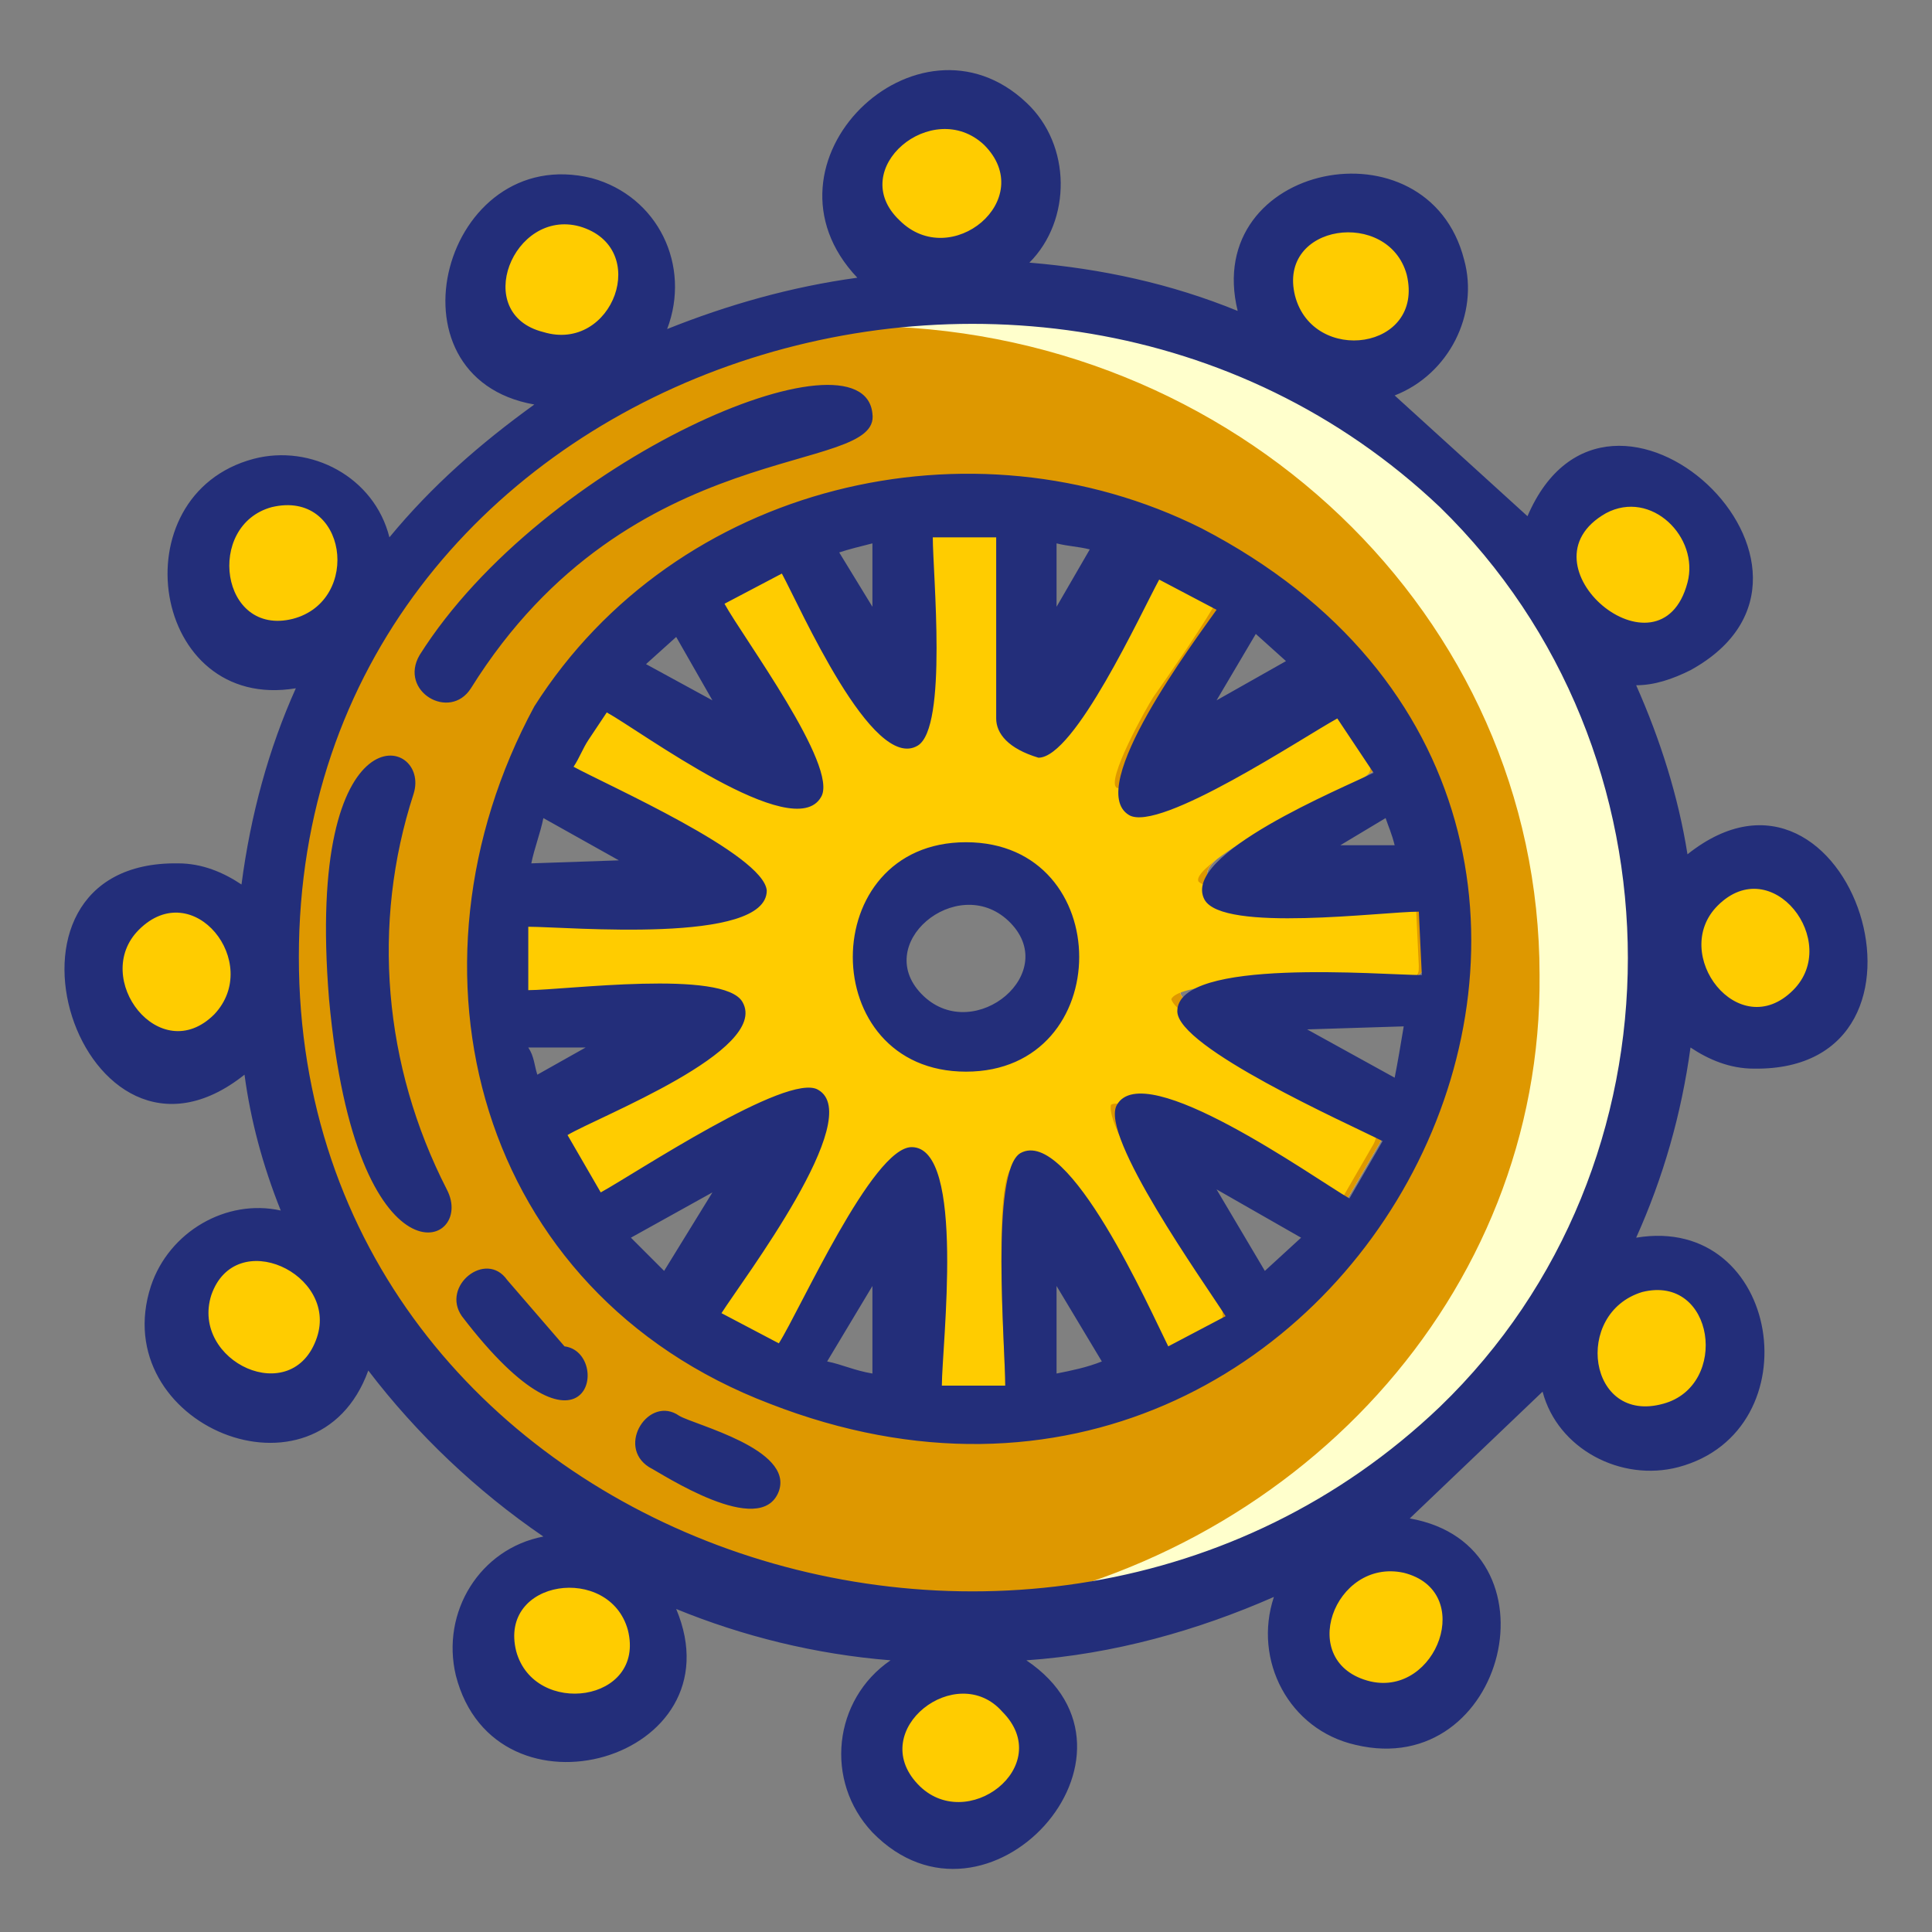 <?xml version="1.0" ?><svg id="Layer_1" style="enable-background:new 0 0 64 64;" version="1.1" viewBox="0 0 64 64" xml:space="preserve" xmlns="http://www.w3.org/2000/svg" xmlns:xlink="http://www.w3.org/1999/xlink"><rect x="0" y="0" width="64" height="64" fill="#808080" stroke="none"/><style type="text/css">
	.st0{fill-rule:evenodd;clip-rule:evenodd;fill:#389BDC;}
	.st1{fill-rule:evenodd;clip-rule:evenodd;fill:#FF9933;}
	.st2{fill-rule:evenodd;clip-rule:evenodd;fill:#FFFFCC;}
	.st3{fill-rule:evenodd;clip-rule:evenodd;fill:#EBD79F;}
	.st4{fill-rule:evenodd;clip-rule:evenodd;fill:#FF0000;}
	.st5{fill-rule:evenodd;clip-rule:evenodd;fill:#232E7A;}
	.st6{fill-rule:evenodd;clip-rule:evenodd;fill:#E6E6E6;}
	.st7{fill-rule:evenodd;clip-rule:evenodd;fill:#DE9800;}
	.st8{fill-rule:evenodd;clip-rule:evenodd;fill:#00FFFF;}
	.st9{fill-rule:evenodd;clip-rule:evenodd;fill:#FFCC00;}
	.st10{fill-rule:evenodd;clip-rule:evenodd;fill:#FF3399;}
	.st11{fill-rule:evenodd;clip-rule:evenodd;fill:#6666CC;}
	.st12{fill-rule:evenodd;clip-rule:evenodd;fill:#BA8E8E;}
</style><g><path class="st2" d="M48.1,16.4c8.6,8.3,8.6,22.4,0,30.7c-8.6,8.2-22.6,8.3-31.5,0.6c-4.7-4.1-7.3-9.7-7.3-15.9   c0-6.2,2.5-11.9,7.3-15.9C25.5,8.1,39.5,8.2,48.1,16.4L48.1,16.4z M52.9,16.5c-2.9,1.6-0.3,5.2,2,4.7c0.9-0.2,1.3-0.9,1.5-1.7   C57,17.5,54.8,15.5,52.9,16.5L52.9,16.5z M56.5,29.5C56.5,29.5,56.5,29.5,56.5,29.5c-2.2,2.2,1,6,3.3,3.7   C61.9,31,58.8,27.3,56.5,29.5L56.5,29.5z M54.2,42.3c-3,0.8-2.2,5.7,1,4.8C58.2,46.3,57.4,41.4,54.2,42.3L54.2,42.3z M46.6,51.5   c-3-0.7-4.6,4-1.4,4.7C48.2,56.9,49.8,52.2,46.6,51.5L46.6,51.5z M33.7,56.3C33.7,56.3,33.7,56.3,33.7,56.3c-2.2-2.3-6,0.9-3.8,3.2   C32.1,61.7,35.9,58.6,33.7,56.3L33.7,56.3z M21.3,53.9c-0.8-3-5.7-2.2-4.8,1C17.3,57.9,22.2,57.1,21.3,53.9L21.3,53.9z M11,44.6   C11,44.6,11,44.6,11,44.6c1-3-3.5-5-4.6-1.9C5.5,45.7,9.9,47.6,11,44.6L11,44.6z M7.5,34C7.5,34,7.5,34,7.5,34c2.2-2.2-1-6-3.3-3.7   C2.1,32.5,5.2,36.3,7.5,34L7.5,34z M9.9,21.1c3-0.8,2.2-5.7-1-4.8C5.9,17,6.7,21.9,9.9,21.1L9.9,21.1z M17.9,11.7   c3,0.8,4.7-3.9,1.5-4.7C16.4,6.2,14.7,10.8,17.9,11.7L17.9,11.7z M29.4,7.7C29.4,7.8,29.4,7.8,29.4,7.7c2.3,2.2,6-1.1,3.6-3.3   C30.8,2.3,27.1,5.5,29.4,7.7L29.4,7.7z M42.3,10c0.8,3,5.7,2.2,4.8-1C46.4,6,41.5,6.8,42.3,10L42.3,10z M18.2,23.7   c-4.6,8.5-1.7,18.7,7.5,22.3c18.7,7.3,31.9-18.7,13.8-27.9C32.2,14.3,22.7,16.7,18.2,23.7L18.2,23.7z M20.3,23   c-0.3-0.1-0.6-0.1-0.8,0.2c-0.2,0.3-0.5,0.6-0.7,1c-0.2,0.3-0.4,0.6-0.5,0.9c-0.2,0.3,0,0.6,0.2,0.8c1,0.5,5.8,2.7,6.1,3.6   c-0.2,0.5-3,0.6-3.5,0.6c-1.3,0-2.6-0.1-3.9-0.1c-0.3,0-0.6,0.3-0.6,0.6l0,2.1c0,0.2,0.1,0.3,0.2,0.4c0.1,0.1,0.3,0.2,0.4,0.2   c1,0,6-0.6,6.6,0.1c0.2,0.5-2.2,1.8-2.5,2c-1,0.6-2.1,1-3.1,1.5C18.1,37,18,37.2,18,37.3c0,0.2,0,0.3,0.1,0.5l1.1,1.9   c0.2,0.3,0.5,0.4,0.8,0.2c1-0.6,5.7-3.6,6.6-3.4c0.3,0.5-1.1,2.9-1.3,3.3c-0.7,1.1-1.5,2.2-2.1,3.2C23,43.1,23,43.3,23,43.5   c0,0.2,0.1,0.3,0.3,0.4l1.9,1c0.3,0.2,0.6,0.1,0.8-0.2c0.6-1,3-5.9,3.9-6.2c0.5,0,0.6,3.1,0.6,3.4c0,1.3-0.2,2.6-0.2,3.8   c0,0.3,0.3,0.6,0.6,0.6l2.1,0c0.2,0,0.3-0.1,0.4-0.2c0.1-0.1,0.2-0.3,0.2-0.4c0-1.1-0.4-6.5,0.2-7.2c0.6-0.1,2,2.3,2.2,2.7   c0.6,1.1,1.2,2.3,1.8,3.4c0.2,0.3,0.5,0.4,0.8,0.2l1.9-1c0.1-0.1,0.2-0.2,0.3-0.4c0-0.2,0-0.3-0.1-0.5c-0.6-1-3.8-5.6-3.6-6.5   c0.4-0.4,3,1,3.4,1.3c1.2,0.7,2.3,1.5,3.4,2.1c0.3,0.2,0.6,0.1,0.8-0.2l1.1-1.9c0.1-0.1,0.1-0.3,0.1-0.5c0-0.2-0.1-0.3-0.3-0.4   c-1-0.6-6.2-3-6.5-3.9c0.2-0.5,3.1-0.6,3.6-0.6c1.3,0,2.7,0.1,4,0.1c0.2,0,0.3-0.1,0.4-0.2c0.1-0.1,0.2-0.3,0.2-0.4l-0.1-2.1   c0-0.3-0.3-0.6-0.6-0.6c-1,0-6,0.6-6.6-0.1c-0.2-0.5,2.1-1.8,2.4-1.9c1-0.5,2.1-1,3-1.5c0.2-0.1,0.3-0.2,0.3-0.4   c0-0.2,0-0.3-0.1-0.5l-1.2-1.8c-0.2-0.3-0.5-0.4-0.8-0.2c-1,0.5-5.4,3.5-6.3,3.2c-0.4-0.3,1-2.7,1.2-3c0.6-1,1.4-2,2-3   c0.1-0.1,0.1-0.3,0.1-0.5c0-0.2-0.1-0.3-0.3-0.4l-1.9-1c-0.3-0.1-0.6,0-0.8,0.2C37,19.5,34.8,24,34,24.2c-0.2,0-0.4-0.2-0.4-0.4v-6   c0-0.2-0.1-0.3-0.2-0.4c-0.1-0.1-0.3-0.2-0.4-0.2l-2.1,0c-0.3,0-0.6,0.3-0.6,0.6c0,1,0.4,5.8-0.2,6.4c-0.4,0.3-1.9-2.1-2-2.4   c-0.6-1-1-2.1-1.6-3.1c-0.2-0.3-0.5-0.4-0.8-0.2l-1.9,1c-0.2,0.1-0.3,0.2-0.3,0.4c0,0.2,0,0.3,0.1,0.5c0.5,0.9,3.4,5,3.2,5.8   c-0.3,0.5-2.9-0.9-3.2-1.1C22.4,24.3,21.4,23.6,20.3,23L20.3,23z M32,28.5c-4.3,0-4.3,6.4,0,6.4S36.3,28.5,32,28.5L32,28.5z    M15.1,22.5c2.1-3.4,4.9-5.6,8.6-7c1.1-0.4,2.3-0.7,3.4-1.1c0.2-0.1,1.2-0.4,1.2-0.6c0-0.1,0-0.1-0.1-0.2c-0.5-0.7-3.1,0.2-3.7,0.5   c-2.4,0.9-4.8,2.4-6.7,4.1c-1.3,1.1-2.5,2.4-3.4,3.9C14.2,22.5,14.8,23,15.1,22.5L15.1,22.5z M14.3,39.7c-2.1-4.2-2.6-9.1-1.1-13.5   c0-0.1,0.1-0.4-0.1-0.5c-0.3-0.2-0.8,0.6-0.9,0.8c-0.9,1.7-0.8,4.7-0.6,6.6c0.2,1.9,0.5,4.9,1.7,6.4c0.1,0.2,0.8,0.9,1,0.7   C14.4,40.1,14.4,39.8,14.3,39.7L14.3,39.7z M15.8,43.3c0.6,0.8,1.6,2,2.5,2.4c0.1,0,0.5,0.2,0.6,0.1c0.1-0.1,0-0.6-0.2-0.6   c-0.1,0-0.3-0.1-0.4-0.2l-1.9-2.2C16.1,42.4,15.5,42.9,15.8,43.3L15.8,43.3z M21.9,48.1c0.4,0.2,3.2,1.9,3.5,1.1   c0.3-0.6-2.7-1.6-3-1.8C21.9,47.2,21.4,47.9,21.9,48.1z"/><path class="st7" d="M32.1,53.4c-5.6,0-11.2-1.9-15.6-5.7c-4.7-4.1-7.3-9.7-7.3-15.9c0-6.2,2.5-11.9,7.3-15.9   c2.9-2.4,6.2-4.1,9.7-5c0.8-0.1,1.5-0.1,2.3-0.1c12.4,0,22.5,9.6,22.5,21.5C51.1,42.9,42.9,51.7,32.1,53.4L32.1,53.4z M10.7,45.2   c0.1-0.2,0.2-0.4,0.3-0.6c0,0,0,0,0-0.1c0.7-2-1.3-3.6-2.9-3.3C8.8,42.6,9.7,44,10.7,45.2L10.7,45.2z M6.2,34.7   C6.1,33.9,6,33,6,32.2c0-0.9,0.1-1.7,0.2-2.5C7.9,30,9.1,32.4,7.5,34c0,0,0,0-0.1,0C7.1,34.4,6.6,34.6,6.2,34.7L6.2,34.7z    M9.2,21.2c0.2,0,0.4,0,0.7-0.1c1.5-0.4,2.1-1.9,1.8-3.1C10.8,19,10,20,9.2,21.2L9.2,21.2z M18.2,23.7c-4.6,8.5-1.7,18.7,7.5,22.3   c18.7,7.3,31.9-18.7,13.8-27.9C32.2,14.3,22.7,16.7,18.2,23.7L18.2,23.7z M20.3,23c-0.3-0.1-0.6-0.1-0.8,0.2   c-0.2,0.3-0.5,0.6-0.7,1c-0.2,0.3-0.4,0.6-0.5,0.9c-0.2,0.3,0,0.6,0.2,0.8c1,0.5,5.8,2.7,6.1,3.6c-0.2,0.5-3,0.6-3.5,0.6   c-1.3,0-2.6-0.1-3.9-0.1c-0.3,0-0.6,0.3-0.6,0.6l0,2.1c0,0.2,0.1,0.3,0.2,0.4c0.1,0.1,0.3,0.2,0.4,0.2c1,0,6-0.6,6.6,0.1   c0.2,0.5-2.2,1.8-2.5,2c-1,0.6-2.1,1-3.1,1.5C18.1,37,18,37.2,18,37.3c0,0.2,0,0.3,0.1,0.5l1.1,1.9c0.2,0.3,0.5,0.4,0.8,0.2   c1-0.6,5.7-3.6,6.6-3.4c0.3,0.5-1.1,2.9-1.3,3.3c-0.7,1.1-1.5,2.2-2.1,3.2C23,43.1,23,43.3,23,43.5c0,0.2,0.1,0.3,0.3,0.4l1.9,1   c0.3,0.2,0.6,0.1,0.8-0.2c0.6-1,3-5.9,3.9-6.2c0.5,0,0.6,3.1,0.6,3.4c0,1.3-0.2,2.6-0.2,3.8c0,0.3,0.3,0.6,0.6,0.6l2.1,0   c0.2,0,0.3-0.1,0.4-0.2c0.1-0.1,0.2-0.3,0.2-0.4c0-1.1-0.4-6.5,0.2-7.2c0.6-0.1,2,2.3,2.2,2.7c0.6,1.1,1.2,2.3,1.8,3.4   c0.2,0.3,0.5,0.4,0.8,0.2l1.9-1c0.1-0.1,0.2-0.2,0.3-0.4c0-0.2,0-0.3-0.1-0.5c-0.6-1-3.8-5.6-3.6-6.5c0.4-0.4,3,1,3.4,1.3   c1.2,0.7,2.3,1.5,3.4,2.1c0.3,0.2,0.6,0.1,0.8-0.2l1.1-1.9c0.1-0.1,0.1-0.3,0.1-0.5c0-0.2-0.1-0.3-0.3-0.4c-1-0.6-6.2-3-6.5-3.9   c0.2-0.5,3.1-0.6,3.6-0.6c1.3,0,2.7,0.1,4,0.1c0.2,0,0.3-0.1,0.4-0.2c0.1-0.1,0.2-0.3,0.2-0.4l-0.1-2.1c0-0.3-0.3-0.6-0.6-0.6   c-1,0-6,0.6-6.6-0.1c-0.2-0.5,2.1-1.8,2.4-1.9c1-0.5,2.1-1,3-1.5c0.2-0.1,0.3-0.2,0.3-0.4c0-0.2,0-0.3-0.1-0.5l-1.2-1.8   c-0.2-0.3-0.5-0.4-0.8-0.2c-1,0.5-5.4,3.5-6.3,3.2c-0.4-0.3,1-2.7,1.2-3c0.6-1,1.4-2,2-3c0.1-0.1,0.1-0.3,0.1-0.5   c0-0.2-0.1-0.3-0.3-0.4l-1.9-1c-0.3-0.1-0.6,0-0.8,0.2C37,19.5,34.8,24,34,24.2c-0.2,0-0.4-0.2-0.4-0.4v-6c0-0.2-0.1-0.3-0.2-0.4   c-0.1-0.1-0.3-0.2-0.4-0.2l-2.1,0c-0.3,0-0.6,0.3-0.6,0.6c0,1,0.4,5.8-0.2,6.4c-0.4,0.3-1.9-2.1-2-2.4c-0.6-1-1-2.1-1.6-3.1   c-0.2-0.3-0.5-0.4-0.8-0.2l-1.9,1c-0.2,0.1-0.3,0.2-0.3,0.4c0,0.2,0,0.3,0.1,0.5c0.5,0.9,3.4,5,3.2,5.8c-0.3,0.5-2.9-0.9-3.2-1.1   C22.4,24.3,21.4,23.6,20.3,23L20.3,23z M32,28.5c-4.3,0-4.3,6.4,0,6.4S36.3,28.5,32,28.5L32,28.5z M15.1,22.5   c2.1-3.4,4.9-5.6,8.6-7c1.1-0.4,2.3-0.7,3.4-1.1c0.2-0.1,1.2-0.4,1.2-0.6c0-0.1,0-0.1-0.1-0.2c-0.5-0.7-3.1,0.2-3.7,0.5   c-2.4,0.9-4.8,2.4-6.7,4.1c-1.3,1.1-2.5,2.4-3.4,3.9C14.2,22.5,14.8,23,15.1,22.5L15.1,22.5z M14.3,39.7c-2.1-4.2-2.6-9.1-1.1-13.5   c0-0.1,0.1-0.4-0.1-0.5c-0.3-0.2-0.8,0.6-0.9,0.8c-0.9,1.7-0.8,4.7-0.6,6.6c0.2,1.9,0.5,4.9,1.7,6.4c0.1,0.2,0.8,0.9,1,0.7   C14.4,40.1,14.4,39.8,14.3,39.7L14.3,39.7z M15.8,43.3c0.6,0.8,1.6,2,2.5,2.4c0.1,0,0.5,0.2,0.6,0.1c0.1-0.1,0-0.6-0.2-0.6   c-0.1,0-0.3-0.1-0.4-0.2l-1.9-2.2C16.1,42.4,15.5,42.9,15.8,43.3L15.8,43.3z M21.9,48.1c0.4,0.2,3.2,1.9,3.5,1.1   c0.3-0.6-2.7-1.6-3-1.8C21.9,47.2,21.4,47.9,21.9,48.1z"/><path class="st9" d="M29.4,7.7c-2.3-2.3,1.4-5.5,3.6-3.3C35.4,6.7,31.7,9.9,29.4,7.7C29.4,7.8,29.4,7.8,29.4,7.7L29.4,7.7z    M19.4,6.9c3.2,0.8,1.5,5.5-1.5,4.7C14.7,10.8,16.4,6.2,19.4,6.9L19.4,6.9z M8.9,16.2c3.2-0.8,4,4.1,1,4.8   C6.7,21.9,5.9,17,8.9,16.2L8.9,16.2z M7.5,34c-2.3,2.2-5.4-1.5-3.3-3.7C6.5,28,9.7,31.8,7.5,34C7.5,34,7.5,34,7.5,34L7.5,34z    M11,44.6c-1.1,3-5.5,1-4.6-1.9C7.5,39.6,12,41.6,11,44.6C11,44.6,11,44.6,11,44.6L11,44.6z M16.5,54.9c-0.8-3.2,4.1-4,4.8-1   C22.2,57.1,17.3,57.9,16.5,54.9L16.5,54.9z M33.7,56.3c2.2,2.3-1.6,5.4-3.8,3.2C27.7,57.2,31.5,54,33.7,56.3   C33.7,56.3,33.7,56.3,33.7,56.3L33.7,56.3z M45.2,56.2c-3.2-0.8-1.6-5.4,1.4-4.7C49.8,52.2,48.2,56.9,45.2,56.2L45.2,56.2z    M55.2,47.1c-3.2,0.8-4-4-1-4.8C57.4,41.4,58.2,46.3,55.2,47.1L55.2,47.1z M56.5,29.5c2.3-2.2,5.4,1.5,3.3,3.7   C57.5,35.5,54.3,31.7,56.5,29.5C56.5,29.5,56.5,29.5,56.5,29.5L56.5,29.5z M52.9,16.5c1.9-1.1,4.1,1,3.6,3   c-0.2,0.8-0.7,1.5-1.5,1.7C52.6,21.7,50,18.1,52.9,16.5L52.9,16.5z M42.3,10c-0.8-3.2,4-4,4.8-1C48,12.2,43.1,13,42.3,10L42.3,10z    M20.3,23c1.1,0.6,2.1,1.3,3.1,1.9c0.3,0.2,2.9,1.6,3.2,1.1c0.2-0.8-2.7-4.9-3.2-5.8c-0.1-0.1-0.1-0.3-0.1-0.5   c0-0.2,0.1-0.3,0.3-0.4l1.9-1c0.3-0.1,0.6,0,0.8,0.2c0.6,1,1,2.1,1.6,3.1c0.2,0.3,1.6,2.6,2,2.4c0.6-0.6,0.2-5.4,0.2-6.4   c0-0.3,0.3-0.6,0.6-0.6l2.1,0c0.2,0,0.3,0.1,0.4,0.2c0.1,0.1,0.2,0.3,0.2,0.4v6c0,0.2,0.2,0.4,0.4,0.4c0.9-0.2,3-4.7,3.5-5.6   c0.2-0.3,0.5-0.4,0.8-0.2l1.9,1c0.2,0.1,0.3,0.2,0.3,0.4c0,0.2,0,0.3-0.1,0.5c-0.6,1-1.3,2-2,3c-0.2,0.3-1.6,2.8-1.2,3   c0.9,0.2,5.4-2.7,6.3-3.2c0.3-0.2,0.6-0.1,0.8,0.2l1.2,1.8c0.1,0.1,0.1,0.3,0.1,0.5c0,0.2-0.1,0.3-0.3,0.4c-1,0.5-2,1-3,1.5   c-0.3,0.2-2.6,1.5-2.4,1.9c0.6,0.6,5.6,0.1,6.6,0.1c0.3,0,0.6,0.2,0.6,0.6l0.1,2.1c0,0.2,0,0.3-0.2,0.4c-0.1,0.1-0.3,0.2-0.4,0.2   c-1.3,0-2.7-0.1-4-0.1c-0.5,0-3.4,0.1-3.6,0.6c0.3,0.9,5.5,3.3,6.5,3.9c0.1,0.1,0.2,0.2,0.3,0.4c0,0.2,0,0.3-0.1,0.5l-1.1,1.9   c-0.2,0.3-0.5,0.4-0.8,0.2c-1.1-0.6-2.2-1.4-3.4-2.1c-0.4-0.2-3-1.6-3.4-1.3c-0.2,0.9,3,5.5,3.6,6.5c0.1,0.1,0.1,0.3,0.1,0.5   c0,0.2-0.1,0.3-0.3,0.4l-1.9,1c-0.3,0.2-0.6,0.1-0.8-0.2c-0.6-1.1-1.2-2.3-1.8-3.4c-0.2-0.4-1.7-2.8-2.2-2.7   c-0.6,0.7-0.2,6.1-0.2,7.2c0,0.2-0.1,0.3-0.2,0.4c-0.1,0.1-0.3,0.2-0.4,0.2l-2.1,0c-0.3,0-0.6-0.3-0.6-0.6c0-1.2,0.2-2.5,0.2-3.8   c0-0.4,0-3.4-0.6-3.4c-0.9,0.2-3.3,5.2-3.9,6.2c-0.2,0.3-0.5,0.4-0.8,0.2l-1.9-1c-0.1-0.1-0.2-0.2-0.3-0.4c0-0.2,0-0.3,0.1-0.5   c0.6-1.1,1.5-2.1,2.1-3.2c0.3-0.4,1.6-2.8,1.3-3.3c-0.9-0.2-5.6,2.8-6.6,3.4c-0.3,0.2-0.6,0.1-0.8-0.2L18,37.8   c-0.1-0.1-0.1-0.3-0.1-0.5c0-0.2,0.1-0.3,0.3-0.4c1-0.6,2.1-1,3.1-1.5c0.3-0.2,2.7-1.5,2.5-2c-0.6-0.6-5.6-0.1-6.6-0.1   c-0.2,0-0.3-0.1-0.4-0.2c-0.1-0.1-0.2-0.3-0.2-0.4l0-2.1c0-0.3,0.3-0.6,0.6-0.6c1.3,0,2.6,0.1,3.9,0.1c0.5,0,3.3-0.1,3.5-0.6   c-0.3-0.9-5.1-3.1-6.1-3.6c-0.3-0.2-0.4-0.5-0.2-0.8c0.2-0.3,0.3-0.6,0.5-0.9c0.2-0.3,0.4-0.7,0.7-1C19.7,22.9,20.1,22.9,20.3,23   L20.3,23z M32,28.5c-4.3,0-4.3,6.4,0,6.4S36.3,28.5,32,28.5z"/><path class="st5" d="M34.1,8.7c2.4,0.2,4.7,0.7,6.9,1.6c-1.2-4.9,6.3-6.4,7.5-1.7c0.5,1.8-0.5,3.8-2.3,4.5l4.4,4   c2.7-6.3,11.4,1.8,5.4,5.1c-0.6,0.3-1.2,0.5-1.8,0.5c0.8,1.8,1.4,3.7,1.7,5.6c5.4-4.3,9.1,7.2,2.2,7.1c-0.8,0-1.5-0.3-2.1-0.7   c-0.3,2.2-0.9,4.3-1.8,6.3c4.8-0.8,5.9,6.4,1.4,7.6c-1.9,0.5-4-0.6-4.5-2.5l-4.4,4.2c5.1,0.9,3.2,8.7-1.8,7.5   c-2.2-0.5-3.4-2.8-2.7-4.9c-2.5,1.1-5.3,1.9-8.2,2.1c4.6,3.1-1.3,9.6-5.1,5.7c-1.6-1.7-1.3-4.4,0.6-5.7c-2.5-0.2-4.9-0.8-7.1-1.7   c2.1,5-6,7.3-7.3,2.2c-0.5-2.1,0.8-4.2,2.9-4.6c-2.2-1.5-4.2-3.4-5.8-5.5c-1.7,4.7-8.7,1.8-7.2-2.8c0.6-1.8,2.5-2.9,4.3-2.5   c-0.6-1.5-1-3-1.2-4.5c-5.4,4.3-9.1-7.1-2.2-7c0.8,0,1.5,0.3,2.1,0.7c0.3-2.3,0.9-4.5,1.8-6.5c-4.8,0.8-5.9-6.4-1.4-7.6   c1.9-0.5,4,0.6,4.5,2.6c1.4-1.7,3-3.1,4.8-4.4c-5.1-0.9-3-8.7,1.9-7.5c2.2,0.6,3.3,2.9,2.5,5c2-0.8,4.1-1.4,6.3-1.7   C24.8,5.4,30.4,0,34,3.4C35.5,4.8,35.5,7.3,34.1,8.7L34.1,8.7z M35,18l0,2.1l1.1-1.9C35.7,18.1,35.4,18.1,35,18L35,18z M39.8,17.5   c-7.6-3.8-17.4-1.5-22.1,5.9l0,0c-4.7,8.7-1.9,19.4,7.8,23.1C45,54.1,58.5,27.2,39.8,17.5L39.8,17.5z M41.6,21l-1.3,2.2l2.3-1.3   L41.6,21L41.6,21z M45.9,27.1L44.4,28l1.8,0C46.1,27.6,46,27.4,45.9,27.1L45.9,27.1z M46.5,34l-3.2,0.1l2.9,1.6   C46.3,35.2,46.4,34.6,46.5,34L46.5,34z M43.1,41l-2.8-1.6l1.6,2.7L43.1,41L43.1,41z M36.5,45.1L35,42.6v2.9   C35.5,45.4,36,45.3,36.5,45.1L36.5,45.1z M28.9,45.5v-2.9l-1.5,2.5C27.9,45.2,28.3,45.4,28.9,45.5L28.9,45.5z M22,42.1l1.6-2.6   l-2.7,1.5L22,42.1L22,42.1z M17.8,35.6l1.6-0.9l-1.9,0C17.7,35,17.7,35.3,17.8,35.6L17.8,35.6z M17.6,28.6l2.9-0.1l-2.5-1.4   C17.9,27.6,17.7,28.1,17.6,28.6L17.6,28.6z M21.4,22l2.2,1.2l-1.2-2.1L21.4,22L21.4,22z M27.8,18.3l1.1,1.8V18   C28.5,18.1,28.1,18.2,27.8,18.3L27.8,18.3z M32,27.9c-5,0-5,7.6,0,7.6S37,27.9,32,27.9L32,27.9z M33.4,30.5   c-1.7-1.6-4.6,0.8-2.8,2.5v0C32.3,34.6,35.2,32.2,33.4,30.5L33.4,30.5z M33,23.8v-6l-2.1,0c0,1.2,0.5,6.3-0.5,6.9   c-1.5,0.9-3.9-4.6-4.5-5.7L24,20c0.6,1.1,3.8,5.4,3.2,6.4c-0.9,1.6-6-2.2-7.1-2.8c-0.2,0.3-0.4,0.6-0.6,0.9l0,0   c-0.2,0.3-0.3,0.6-0.5,0.9c1.1,0.6,6.3,2.9,6.4,4.1c0,1.8-6.6,1.2-7.9,1.2l0,2.1c1.2,0,6.5-0.7,7.1,0.4c0.9,1.6-4.8,3.8-5.8,4.4   l1.1,1.9c1.1-0.6,6.2-4,7.2-3.4c1.6,0.9-2.5,6.3-3.2,7.4l1.9,1c0.7-1.1,3.1-6.5,4.4-6.5c1.8,0,1,6.6,1,7.9l2.1,0   c0-1.3-0.5-7.1,0.5-7.7c1.6-0.9,4.3,5.2,4.9,6.4l1.9-1c-0.7-1.1-4.2-6-3.6-7c0.9-1.6,6.5,2.4,7.7,3.1l1.1-1.9   c-1.2-0.6-6.8-3.1-6.8-4.3c0-1.8,6.8-1.2,8.1-1.2l-0.1-2.1c-1.2,0-6.5,0.7-7.1-0.4c-0.8-1.5,4.6-3.7,5.6-4.2l-1.2-1.8   c-1.1,0.6-5.9,3.8-6.9,3.2c-1.5-0.9,2.2-5.8,2.9-6.8l-1.9-1c-0.6,1.1-2.8,5.9-4,5.9C33.4,24.8,33,24.3,33,23.8L33,23.8z M15.6,22.8   c5.3-8.5,13.6-7,13.3-9.1c-0.3-3-10.9,1.5-15,8C13.2,22.9,14.9,23.9,15.6,22.8L15.6,22.8z M14.8,39.4c-2.1-4.1-2.5-8.8-1.1-13.1   c0.6-1.9-3.6-3-2.8,6.8C11.8,42.9,15.8,41.3,14.8,39.4L14.8,39.4z M19.2,7.5c-2.2-0.6-3.6,2.9-1.2,3.5l0,0   C20.3,11.7,21.6,8.2,19.2,7.5L19.2,7.5z M9,16.8c-2.2,0.6-1.7,4.3,0.7,3.7l0,0C12,19.9,11.5,16.2,9,16.8L9,16.8z M4.6,30.8   c-1.6,1.6,0.7,4.6,2.5,2.8l0,0C8.7,31.9,6.4,29,4.6,30.8L4.6,30.8z M7,42.9c-0.7,2.2,2.7,3.8,3.5,1.4l0,0   C11.2,42.2,7.8,40.6,7,42.9L7,42.9z M17.1,54.7c0.6,2.2,4.3,1.7,3.7-0.7l0,0C20.2,51.8,16.5,52.3,17.1,54.7L17.1,54.7z M30.4,59.1   c1.6,1.7,4.6-0.6,2.8-2.4l0,0C31.7,55,28.7,57.3,30.4,59.1L30.4,59.1z M45.4,55.7c2.2,0.5,3.5-3,1.1-3.6l0,0   C44.2,51.6,42.9,55.1,45.4,55.7L45.4,55.7z M55.1,46.5c2.2-0.6,1.7-4.3-0.7-3.7l0,0C52.1,43.5,52.6,47.2,55.1,46.5L55.1,46.5z    M59.4,32.8c1.6-1.6-0.7-4.6-2.5-2.8h0C55.3,31.6,57.6,34.6,59.4,32.8L59.4,32.8z M55.9,19.3c0.4-1.5-1.2-3.1-2.7-2.3   C50.2,18.7,55,22.7,55.9,19.3L55.9,19.3z M46.6,9.1c-0.6-2.2-4.3-1.7-3.7,0.7l0,0C43.5,12.1,47.2,11.6,46.6,9.1L46.6,9.1z    M32.6,4.8c-1.7-1.6-4.6,0.8-2.8,2.5v0C31.5,9,34.4,6.6,32.6,4.8L32.6,4.8z M15.3,43.6c4.2,5.5,5,1.2,3.4,1l-1.9-2.2   C16.1,41.4,14.6,42.6,15.3,43.6L15.3,43.6z M21.5,48.6c0.4,0.2,3.7,2.4,4.3,0.8c0.5-1.4-2.8-2.2-3.3-2.5   C21.5,46.2,20.4,47.9,21.5,48.6L21.5,48.6z M47.7,16.8C34.3,4.1,9.9,12.4,9.9,31.7s24.4,27.7,37.8,14.9C56,38.6,56,24.9,47.7,16.8z   "/></g></svg>